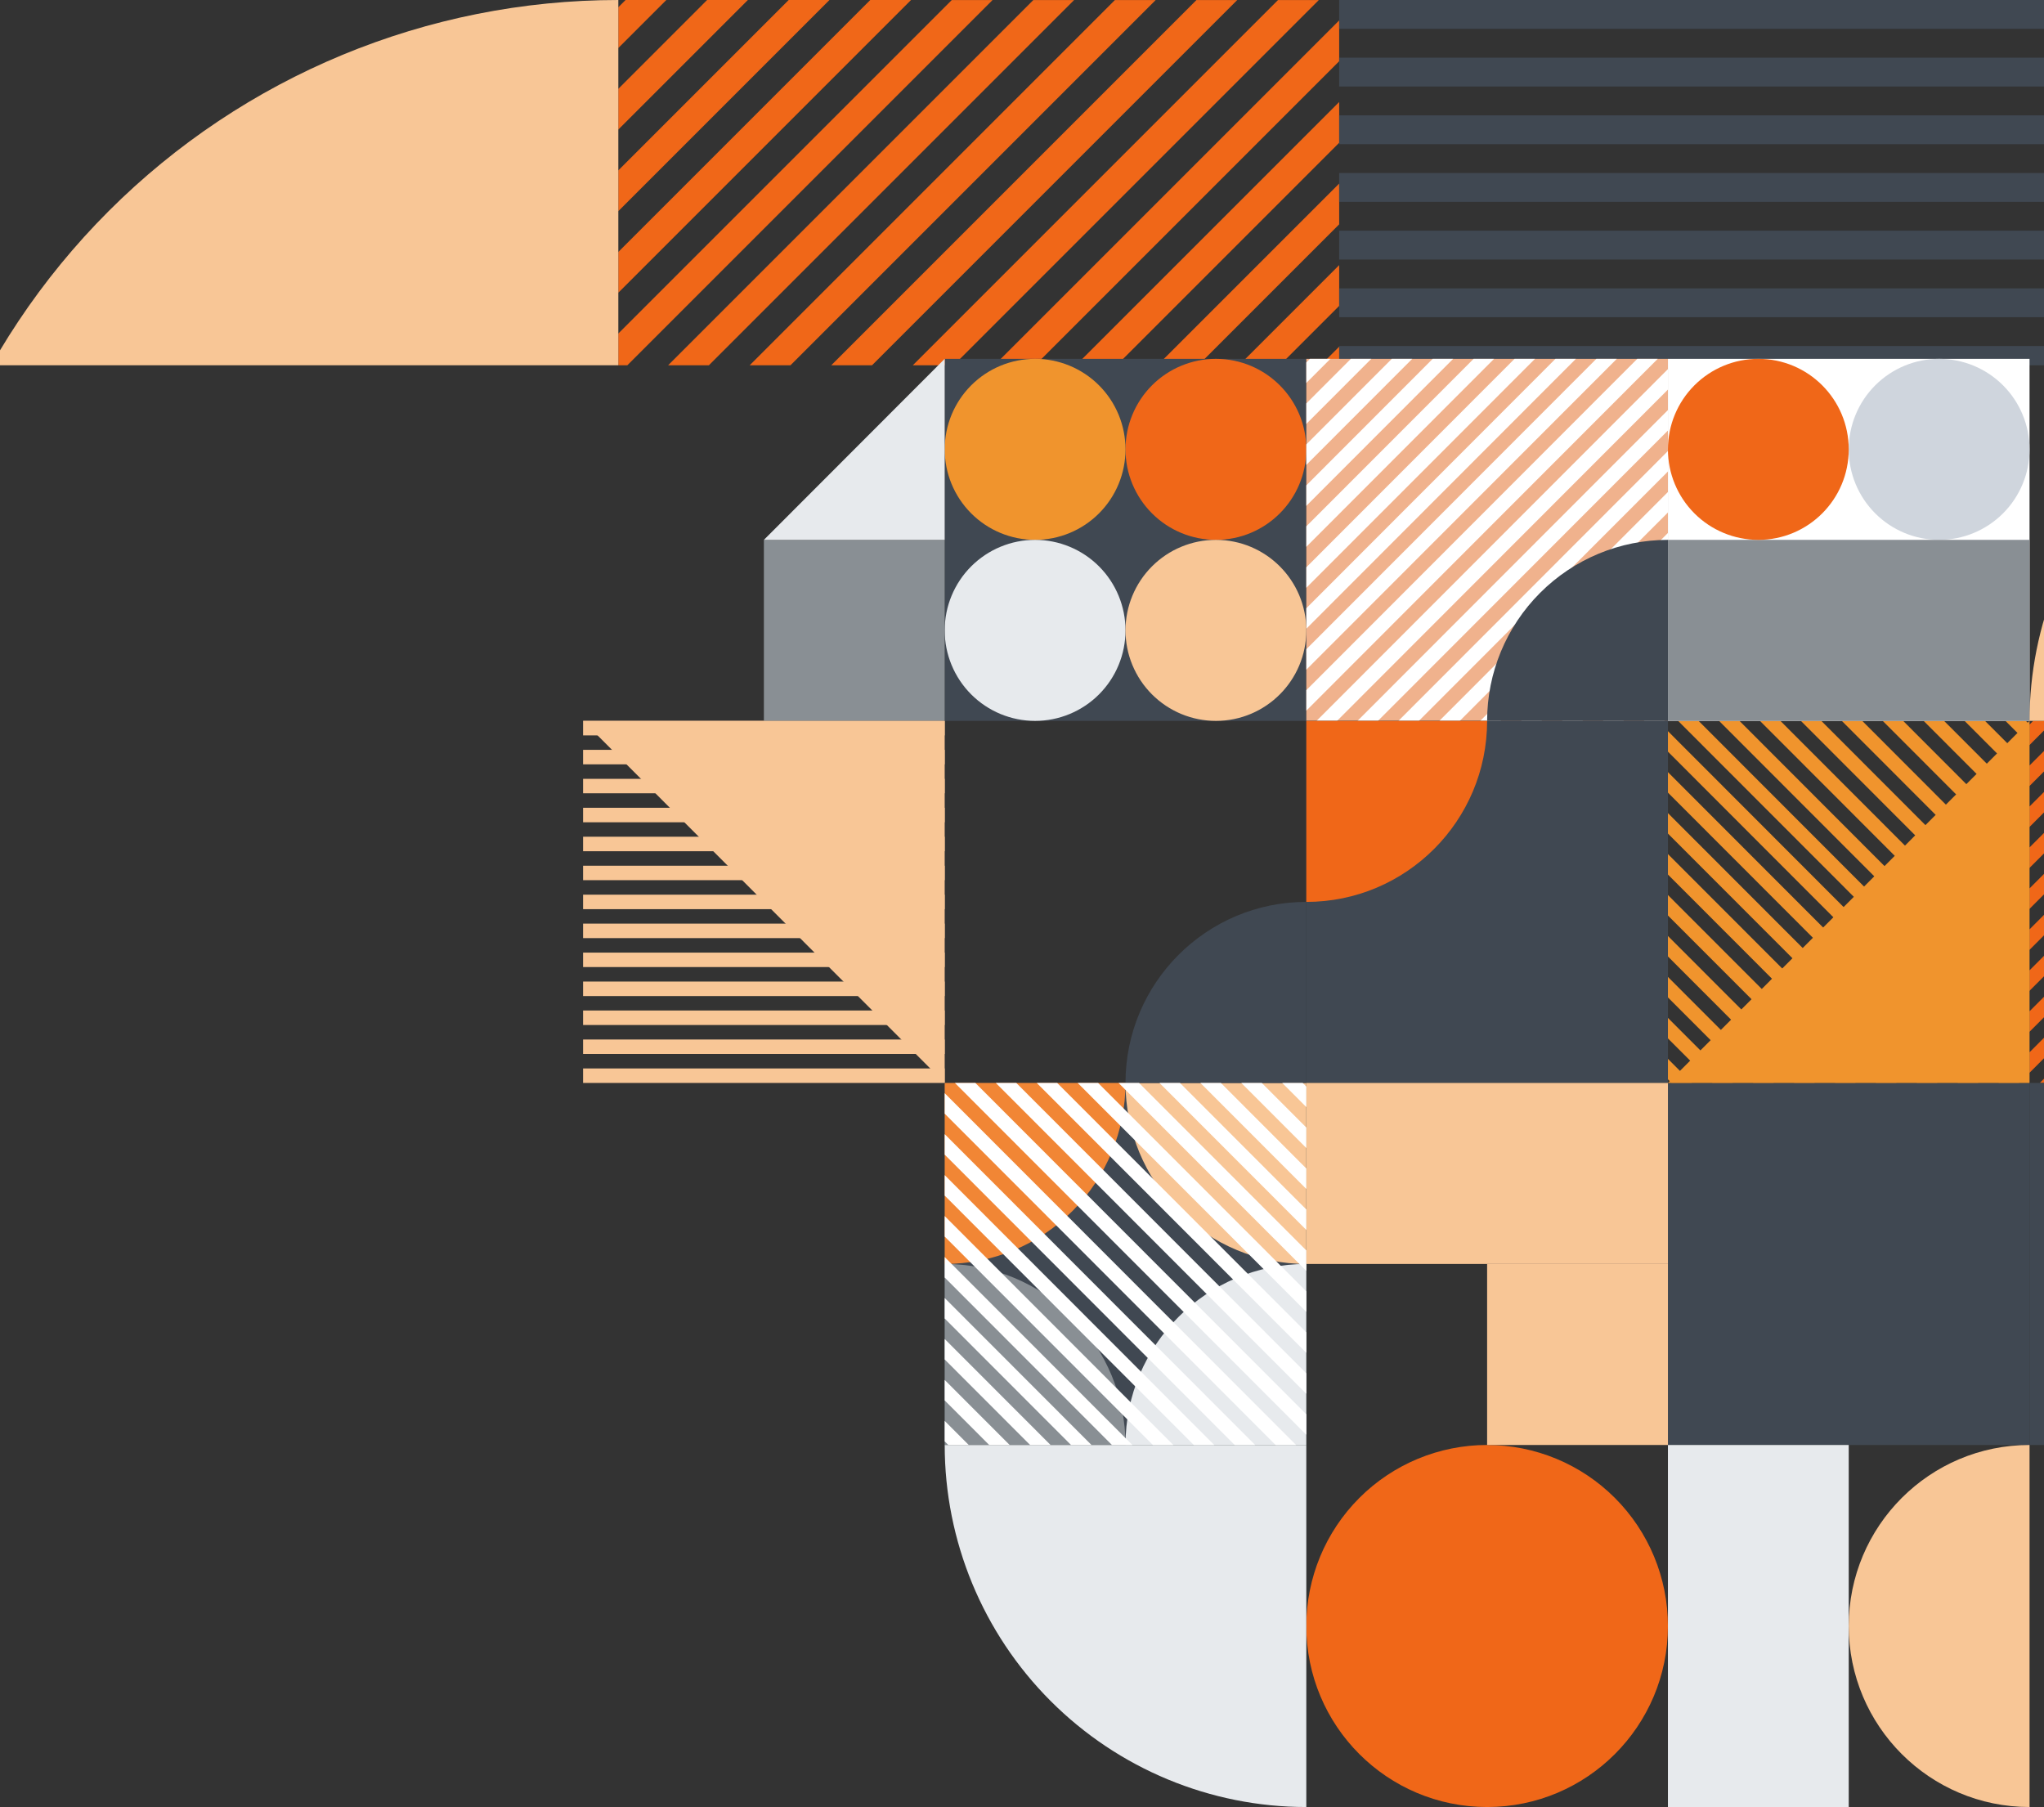 <svg width="319" height="282" viewBox="0 0 319 282" fill="none" xmlns="http://www.w3.org/2000/svg">
<rect x="0" y="0" width="319" height="282" fill="#333333" stroke="none"/>
<g clip-path="url(#clip0_36_45)">
<g clip-path="url(#clip1_36_45)">
<path d="M96.5 1.131L97.631 -4.95691e-08L103.994 -3.27704e-07L96.5 7.494L96.5 1.131ZM96.5 13.86L110.357 -6.0584e-07L116.72 -8.83976e-07L96.497 20.223L96.497 13.86L96.5 13.86ZM96.5 26.589L123.086 0.003L129.449 0.003L96.5 32.952L96.5 26.589ZM96.5 39.318L135.815 0.003L142.178 0.003L96.5 45.681L96.5 39.318ZM96.5 52.047L148.541 0.006L154.904 0.006L96.497 58.413L96.497 52.047L96.5 52.047ZM96.5 64.776L161.27 0.006L167.633 0.006L96.5 71.139L96.5 64.773L96.5 64.776ZM96.5 77.505L173.999 0.006L180.362 0.006L96.5 83.868L96.5 77.505ZM96.5 90.234L186.725 0.009L193.088 0.009L96.5 96.6L96.5 90.237L96.5 90.234ZM96.5 102.963L199.454 0.009L205.82 0.009L96.5 109.329L96.5 102.966L96.5 102.963ZM99.68 112.509L209 3.189L209 9.555L106.046 112.509L99.683 112.509L99.68 112.509ZM112.409 112.509L209 15.918L209 22.284L118.775 112.509L112.412 112.509L112.409 112.509ZM125.138 112.509L209 28.647L209 35.01L131.501 112.509L125.138 112.509ZM137.867 112.509L209 41.376L209 47.739L144.23 112.509L137.867 112.509ZM150.596 112.509L209.003 54.102L209.003 60.465L156.959 112.509L150.596 112.509ZM163.322 112.509L209 66.831L209 73.194L169.685 112.509L163.319 112.509L163.322 112.509ZM176.051 112.509L209.003 79.557L209.003 85.92L182.417 112.506L176.054 112.506L176.051 112.509ZM188.78 112.509L209.003 92.286L209.003 98.649L195.146 112.509L188.78 112.509ZM201.509 112.509L209.003 105.015L209.003 111.378L207.872 112.509L201.509 112.509Z" fill="#F06718"/>
<path d="M209 0L321.5 -4.91753e-06L321.5 4.5L209 4.5L209 0ZM209 9L321.5 9L321.5 13.5L209 13.5L209 9ZM209 18L321.5 18L321.5 22.5L209 22.5L209 18ZM209 27L321.5 27L321.5 31.5L209 31.5L209 27ZM209 36L321.5 36L321.5 40.5L209 40.5L209 36ZM209 45L321.5 45L321.5 49.5L209 49.5L209 45ZM209 54L321.5 54L321.5 58.5L209 58.5L209 54ZM209 63L321.5 63L321.5 67.5L209 67.5L209 63ZM209 72L321.5 72L321.5 76.5L209 76.5L209 72ZM209 81L321.5 81L321.5 85.5L209 85.5L209 81ZM209 90L321.5 90L321.5 94.5L209 94.5L209 90ZM209 99L321.5 99L321.5 103.5L209 103.5L209 99ZM209 108L321.5 108L321.5 112.5L209 112.5L209 108Z" fill="#404852"/>
<path d="M-16 112.5C-16 82.662 -4.147 54.048 16.952 32.952C38.048 11.853 66.665 -3.6134e-06 96.5 -4.91753e-06L96.5 112.5L-16 112.5Z" fill="#F8C696"/>
</g>
<g clip-path="url(#clip2_36_45)">
<path d="M317.31 112.5L316.743 113.068V116.264L320.502 112.5H317.31ZM323.695 112.5L316.743 119.459V122.655L326.887 112.499H323.695V112.5ZM330.081 112.5L316.744 125.852V129.048L333.273 112.5H330.081ZM336.466 112.5L316.744 132.245V135.441L339.658 112.5H336.466ZM342.852 112.5L316.746 138.636V141.832L346.045 112.499H342.852V112.5ZM349.237 112.5L316.746 145.029V148.225L352.429 112.5H349.236H349.237ZM355.623 112.5L316.746 151.422V154.617L358.815 112.5H355.623ZM362.008 112.5L316.747 157.813V161.009L365.202 112.5H362.01H362.008ZM368.394 112.5L316.747 164.206V167.403L371.587 112.5H368.395H368.394ZM373.183 114.097L318.342 169H321.536L373.183 117.294V114.099V114.097ZM373.183 120.49L324.728 169H327.921L373.183 123.687V120.491V120.49ZM373.183 126.883L331.113 169H334.305L373.183 130.078V126.883ZM373.183 133.275L337.499 169H340.691L373.183 136.471V133.275ZM373.183 139.668L343.883 169.002H347.075L373.183 142.864V139.668ZM373.183 146.06L350.268 169H353.46L373.183 149.255V146.058V146.06ZM373.183 152.452L356.652 169.002H359.844L373.181 155.649V152.454L373.183 152.452ZM373.183 158.845L363.038 169.002H366.23L373.183 162.042V158.845ZM373.183 165.238L369.423 169.002H372.615L373.183 168.434V165.238Z" fill="#F06718"/>
<path fill-rule="evenodd" clip-rule="evenodd" d="M260.307 253.75C260.307 269.353 247.674 282 232.089 282C216.504 282 203.871 269.353 203.871 253.75C203.871 246.257 206.844 239.072 212.137 233.775C217.428 228.477 224.605 225.5 232.089 225.5C239.573 225.5 246.75 228.476 252.042 233.775C257.333 239.072 260.307 246.257 260.307 253.75Z" fill="#F06718"/>
<path d="M147.436 112.5H91V114.76H147.436V112.5ZM147.436 117.02H91V119.28H147.436V117.02ZM147.436 121.54H91V123.8H147.436V121.54ZM147.436 126.06H91V128.32H147.436V126.06ZM147.436 130.58H91V132.84H147.436V130.58ZM147.436 135.1H91V137.36H147.436V135.1ZM147.436 139.62H91V141.88H147.436V139.62ZM147.436 144.14H91V146.4H147.436V144.14ZM147.436 148.66H91V150.92H147.436V148.66ZM147.436 153.18H91V155.44H147.436V153.18ZM147.436 157.7H91V159.96H147.436V157.7ZM147.436 162.22H91V164.48H147.436V162.22ZM147.436 166.74H91V169H147.436V166.74Z" fill="#F8C696"/>
<path d="M316.175 112.5L316.743 113.068V116.264L312.983 112.5H316.175ZM309.79 112.5L316.743 119.459V122.655L306.598 112.499H309.79V112.5ZM303.404 112.5L316.741 125.852V129.048L300.212 112.5H303.404ZM297.019 112.5L316.741 132.245V135.441L293.827 112.5H297.019ZM290.633 112.5L316.74 138.636V141.832L287.44 112.499H290.632L290.633 112.5ZM284.248 112.5L316.74 145.029V148.225L281.056 112.5H284.249H284.248ZM277.862 112.5L316.74 151.422V154.617L274.67 112.5H277.862ZM271.477 112.5L316.738 157.813V161.009L268.285 112.5H271.477ZM265.091 112.5L316.738 164.206V167.403L261.898 112.5H265.091ZM260.302 114.097L315.143 169H311.951L260.304 117.294V114.099L260.302 114.097ZM260.302 120.49L308.757 169H305.564L260.302 123.687V120.491V120.49ZM260.302 126.883L302.372 169H299.18L260.302 130.078V126.883ZM260.302 133.275L295.986 169H292.794L260.302 136.471V133.275ZM260.302 139.668L289.602 169.002H286.41L260.302 142.864V139.668ZM260.302 146.06L283.217 169H280.025L260.302 149.255V146.058V146.06ZM260.302 152.452L276.833 169.002H273.641L260.304 155.649V152.454L260.302 152.452ZM260.302 158.845L270.447 169.002H267.255L260.302 162.042V158.845ZM260.302 165.238L264.062 169.002H260.87L260.302 168.434V165.238Z" fill="#F0942D"/>
<path d="M372.611 282L373.178 282.568V285.764L369.419 282H372.611ZM366.225 282L373.178 288.959V292.156L363.033 282H366.225ZM359.84 282L373.177 295.352V298.548L356.648 282H359.84ZM353.454 282L373.177 301.745V304.941L350.262 282H353.454ZM347.069 282L373.175 308.136V311.332L343.875 281.999H347.067L347.069 282ZM340.683 282L373.175 314.529V317.726L337.491 282.002H340.683V282ZM334.298 282L373.175 320.922V324.117L331.106 282H334.298ZM327.912 282L373.174 327.313V330.509L324.72 281.999H327.912V282ZM321.527 282L373.174 333.706V336.903L318.333 282H321.527ZM316.738 283.597L371.578 338.5H368.386L316.74 286.794V283.597H316.738ZM316.738 289.99L365.193 338.5H361.999L316.738 293.187V289.991V289.99ZM316.738 296.383L358.807 338.5H355.615L316.738 299.578V296.383ZM316.738 302.775L352.422 338.5H349.23L316.738 305.971V302.775ZM316.738 309.168L346.038 338.502H342.846L316.738 312.364V309.168ZM316.738 315.561L339.652 338.502H336.46L316.738 318.757V315.561ZM316.738 321.954L333.268 338.503H330.076L316.74 325.151V321.955L316.738 321.954ZM316.738 328.347L326.883 338.503H323.691L316.738 331.542V328.347ZM316.738 334.739L320.497 338.503H317.305L316.738 337.935V334.739Z" fill="#898F94"/>
<path d="M203.871 169H147.436V225.5H203.871V169Z" fill="#404852"/>
<path d="M175.653 169C175.653 176.493 178.626 183.678 183.919 188.975C189.212 194.273 196.387 197.25 203.871 197.25V169H175.653Z" fill="#F8C696"/>
<path d="M203.871 56H147.436V112.5H203.871V56Z" fill="#404852"/>
<path fill-rule="evenodd" clip-rule="evenodd" d="M203.871 70.125C203.871 77.927 197.555 84.25 189.762 84.25C186.021 84.25 182.432 82.761 179.786 80.113C177.14 77.464 175.653 73.871 175.653 70.125C175.653 66.379 177.14 62.786 179.786 60.137C182.432 57.489 186.021 56 189.762 56C197.555 56 203.871 62.324 203.871 70.125Z" fill="#F06718"/>
<path d="M316.743 56H260.307V112.5H316.743V56Z" fill="white"/>
<path fill-rule="evenodd" clip-rule="evenodd" d="M316.743 70.125C316.743 73.871 315.256 77.464 312.61 80.113C309.964 82.761 306.375 84.25 302.634 84.25C298.892 84.25 295.303 82.761 292.657 80.113C290.012 77.464 288.525 73.871 288.525 70.125C288.525 66.379 290.012 62.786 292.657 60.137C295.303 57.489 298.892 56 302.634 56C306.375 56 309.964 57.489 312.61 60.137C315.256 62.786 316.743 66.379 316.743 70.125Z" fill="#CFD5DD"/>
<path d="M260.307 56H203.871V112.5H260.307V56Z" fill="#F0B28D"/>
<path d="M204.439 56L203.871 56.568V59.764L207.631 56H204.439ZM210.824 56L203.871 62.959V66.155L214.016 55.998H210.824V56ZM217.21 56L203.873 69.352V72.548L220.403 56H217.211H217.21ZM223.595 56L203.873 75.745V78.942L226.787 56.002H223.594L223.595 56ZM229.981 56L203.874 82.136V85.333L233.174 56H229.982H229.981ZM236.366 56L203.874 88.529V91.725L239.558 56H236.366ZM242.752 56L203.874 94.922V98.117L245.944 56H242.752ZM249.137 56L203.876 101.313V104.509L252.331 56H249.137ZM255.523 56L203.876 107.706V110.903L258.716 56H255.524H255.523ZM260.312 57.597L205.471 112.5H208.665L260.312 60.794V57.599V57.597ZM260.312 63.99L211.857 112.5H215.049L260.31 67.187V63.991L260.312 63.99ZM260.312 70.383L218.242 112.5H221.434L260.312 73.578V70.383ZM260.312 76.775L224.628 112.5H227.821L260.313 79.971V76.775H260.312ZM260.312 83.168L231.012 112.502H234.204L260.312 86.364V83.168ZM260.312 89.559L237.397 112.5H240.589L260.312 92.755V89.559ZM260.312 95.952L243.781 112.502H246.973L260.31 99.15V95.952H260.312ZM260.312 102.345L250.167 112.502H253.359L260.31 105.541V102.345H260.312ZM260.312 108.738L256.552 112.502H259.744L260.312 111.934V108.738Z" fill="white"/>
<path d="M260.307 112.5H203.871V169H260.307V112.5Z" fill="#404852"/>
<path d="M316.743 169H260.307V225.5H316.743V169Z" fill="#404852"/>
<path d="M232.089 112.5C232.089 128.102 219.455 140.75 203.871 140.75V112.5H232.089Z" fill="#F06718"/>
<path d="M260.307 84.25C252.823 84.25 245.646 87.226 240.354 92.525C235.063 97.822 232.089 105.007 232.089 112.5H260.307V84.25Z" fill="#404852"/>
<path d="M175.653 169C175.653 153.397 188.288 140.75 203.871 140.75V169H175.653Z" fill="#404852"/>
<path fill-rule="evenodd" clip-rule="evenodd" d="M175.653 70.125C175.653 73.871 174.167 77.464 171.521 80.113C168.875 82.761 165.286 84.25 161.545 84.25C157.803 84.25 154.214 82.761 151.568 80.113C148.923 77.464 147.436 73.871 147.436 70.125C147.436 66.379 148.923 62.786 151.568 60.137C154.214 57.489 157.803 56 161.545 56C165.286 56 168.875 57.489 171.521 60.137C174.167 62.786 175.653 66.379 175.653 70.125Z" fill="#F0942D"/>
<path fill-rule="evenodd" clip-rule="evenodd" d="M175.653 98.375C175.653 102.121 174.167 105.714 171.521 108.363C168.875 111.011 165.286 112.5 161.545 112.5C157.803 112.5 154.214 111.011 151.568 108.363C148.923 105.714 147.436 102.121 147.436 98.375C147.436 94.629 148.923 91.036 151.568 88.387C154.214 85.739 157.803 84.25 161.545 84.25C165.286 84.25 168.875 85.739 171.521 88.387C174.167 91.036 175.653 94.629 175.653 98.375Z" fill="#E7EAED"/>
<path fill-rule="evenodd" clip-rule="evenodd" d="M203.871 98.375C203.871 106.177 197.555 112.5 189.762 112.5C186.021 112.5 182.432 111.011 179.786 108.363C177.14 105.714 175.653 102.121 175.653 98.375C175.653 94.629 177.14 91.036 179.786 88.387C182.432 85.739 186.021 84.25 189.762 84.25C197.555 84.25 203.871 90.573 203.871 98.375Z" fill="#F8C696"/>
<path d="M175.653 169C175.653 176.493 172.681 183.678 167.388 188.975C162.097 194.273 154.92 197.25 147.436 197.25V169H175.653Z" fill="#F18635"/>
<path d="M175.653 225.5C175.653 209.897 188.288 197.25 203.871 197.25V225.5H175.653Z" fill="#E7EAED"/>
<path d="M175.653 225.5C175.653 218.007 172.681 210.822 167.388 205.525C162.097 200.227 154.92 197.25 147.436 197.25V225.5H175.653Z" fill="#898F94"/>
<path d="M260.307 169H203.871V197.25H260.307V169Z" fill="#F8C696"/>
<path d="M316.743 84.25H260.307V112.5H316.743V84.25Z" fill="#898F94"/>
<path fill-rule="evenodd" clip-rule="evenodd" d="M288.525 70.125C288.525 77.927 282.208 84.25 274.416 84.25C270.674 84.25 267.085 82.761 264.439 80.113C261.794 77.464 260.307 73.871 260.307 70.125C260.307 66.379 261.794 62.786 264.439 60.137C267.085 57.489 270.674 56 274.416 56C282.208 56 288.525 62.324 288.525 70.125Z" fill="#F06718"/>
<path d="M203.871 282C188.903 282 174.549 276.047 163.966 265.451C153.382 254.856 147.436 240.484 147.436 225.5H203.871V282Z" fill="#E7EAED"/>
<path d="M316.743 169H260.307L316.743 112.5V169Z" fill="#F0942D"/>
<path d="M147.436 84.25H119.218V112.5H147.436V84.25Z" fill="#898F94"/>
<path d="M260.307 197.25H232.089V225.5H260.307V197.25Z" fill="#F8C696"/>
<path d="M316.743 169V225.5H319V169H316.743ZM321.257 169V225.5H323.515V169H321.257ZM325.772 169V225.5H328.03V169H325.772ZM330.287 169V225.5H332.545V169H330.287ZM334.802 169V225.5H337.059V169H334.802ZM339.317 169V225.5H341.574V169H339.317ZM343.832 169V225.5H346.089V169H343.832ZM348.347 169V225.5H350.604V169H348.347ZM352.861 169V225.5H355.119V169H352.861ZM357.376 169V225.5H359.634V169H357.376ZM361.891 169V225.5H364.148V169H361.891ZM366.406 169V225.5H368.663V169H366.406ZM370.921 169V225.5H373.178V169H370.921Z" fill="#404852"/>
<path d="M203.304 169L203.871 169.568V172.764L200.112 169H203.304ZM196.92 169L203.871 175.959V179.156L193.726 169H196.92ZM190.534 169L203.871 182.352V185.548L187.342 169H190.534ZM184.149 169L203.871 188.745V191.942L180.957 169.002H184.149V169ZM177.763 169L203.87 195.136V198.332L174.57 168.999H177.762L177.763 169ZM171.378 169L203.87 201.529V204.725L168.186 169H171.379H171.378ZM164.992 169L203.87 207.922V211.117L161.8 169H164.992ZM158.607 169L203.868 214.313V217.509L155.413 169H158.605H158.607ZM152.221 169L203.868 220.706V223.903L149.029 169H152.221ZM147.433 170.597L202.273 225.5H199.08L147.433 173.794V170.597ZM147.433 176.99L195.888 225.5H192.694L147.433 180.187V176.991V176.99ZM147.433 183.383L189.502 225.5H186.31L147.433 186.578V183.383ZM147.433 189.775L183.117 225.5H179.925L147.433 192.971V189.775ZM147.433 196.168L176.733 225.502H173.541L147.433 199.364V196.168ZM147.433 202.561L170.347 225.502H167.154L147.431 205.757V202.56L147.433 202.561ZM147.433 208.954L163.963 225.503H160.771L147.434 212.151V208.954H147.433ZM147.433 215.347L157.578 225.503H154.386L147.433 218.544V215.347ZM147.433 221.739L151.192 225.503H148L147.433 224.935V221.739Z" fill="white"/>
<path fill-rule="evenodd" clip-rule="evenodd" d="M316.743 225.5C301.159 225.5 288.525 238.147 288.525 253.75C288.525 269.353 301.159 282 316.743 282V225.5Z" fill="#F8C696"/>
<path d="M147.436 112.5H91L147.436 169V112.5Z" fill="#F8C696"/>
<path d="M373.178 56C358.21 56 343.856 61.953 333.273 72.549C322.689 83.144 316.743 97.516 316.743 112.5H373.178V56Z" fill="#F8C696"/>
<path d="M147.436 84.25H119.218L147.436 56V84.25Z" fill="#E7EAED"/>
<path d="M288.525 225.5H260.307V282H288.525V225.5Z" fill="#E7EAED"/>
</g>
</g>
<defs>
<clipPath id="clip0_36_45">
<rect width="319" height="282" fill="white"/>
</clipPath>
<clipPath id="clip1_36_45">
<rect width="57" height="540" fill="white" transform="matrix(4.37114e-08 1 1 -4.37114e-08 -106 0)"/>
</clipPath>
<clipPath id="clip2_36_45">
<rect width="228" height="226" fill="white" transform="translate(91 56)"/>
</clipPath>
</defs>
</svg>

